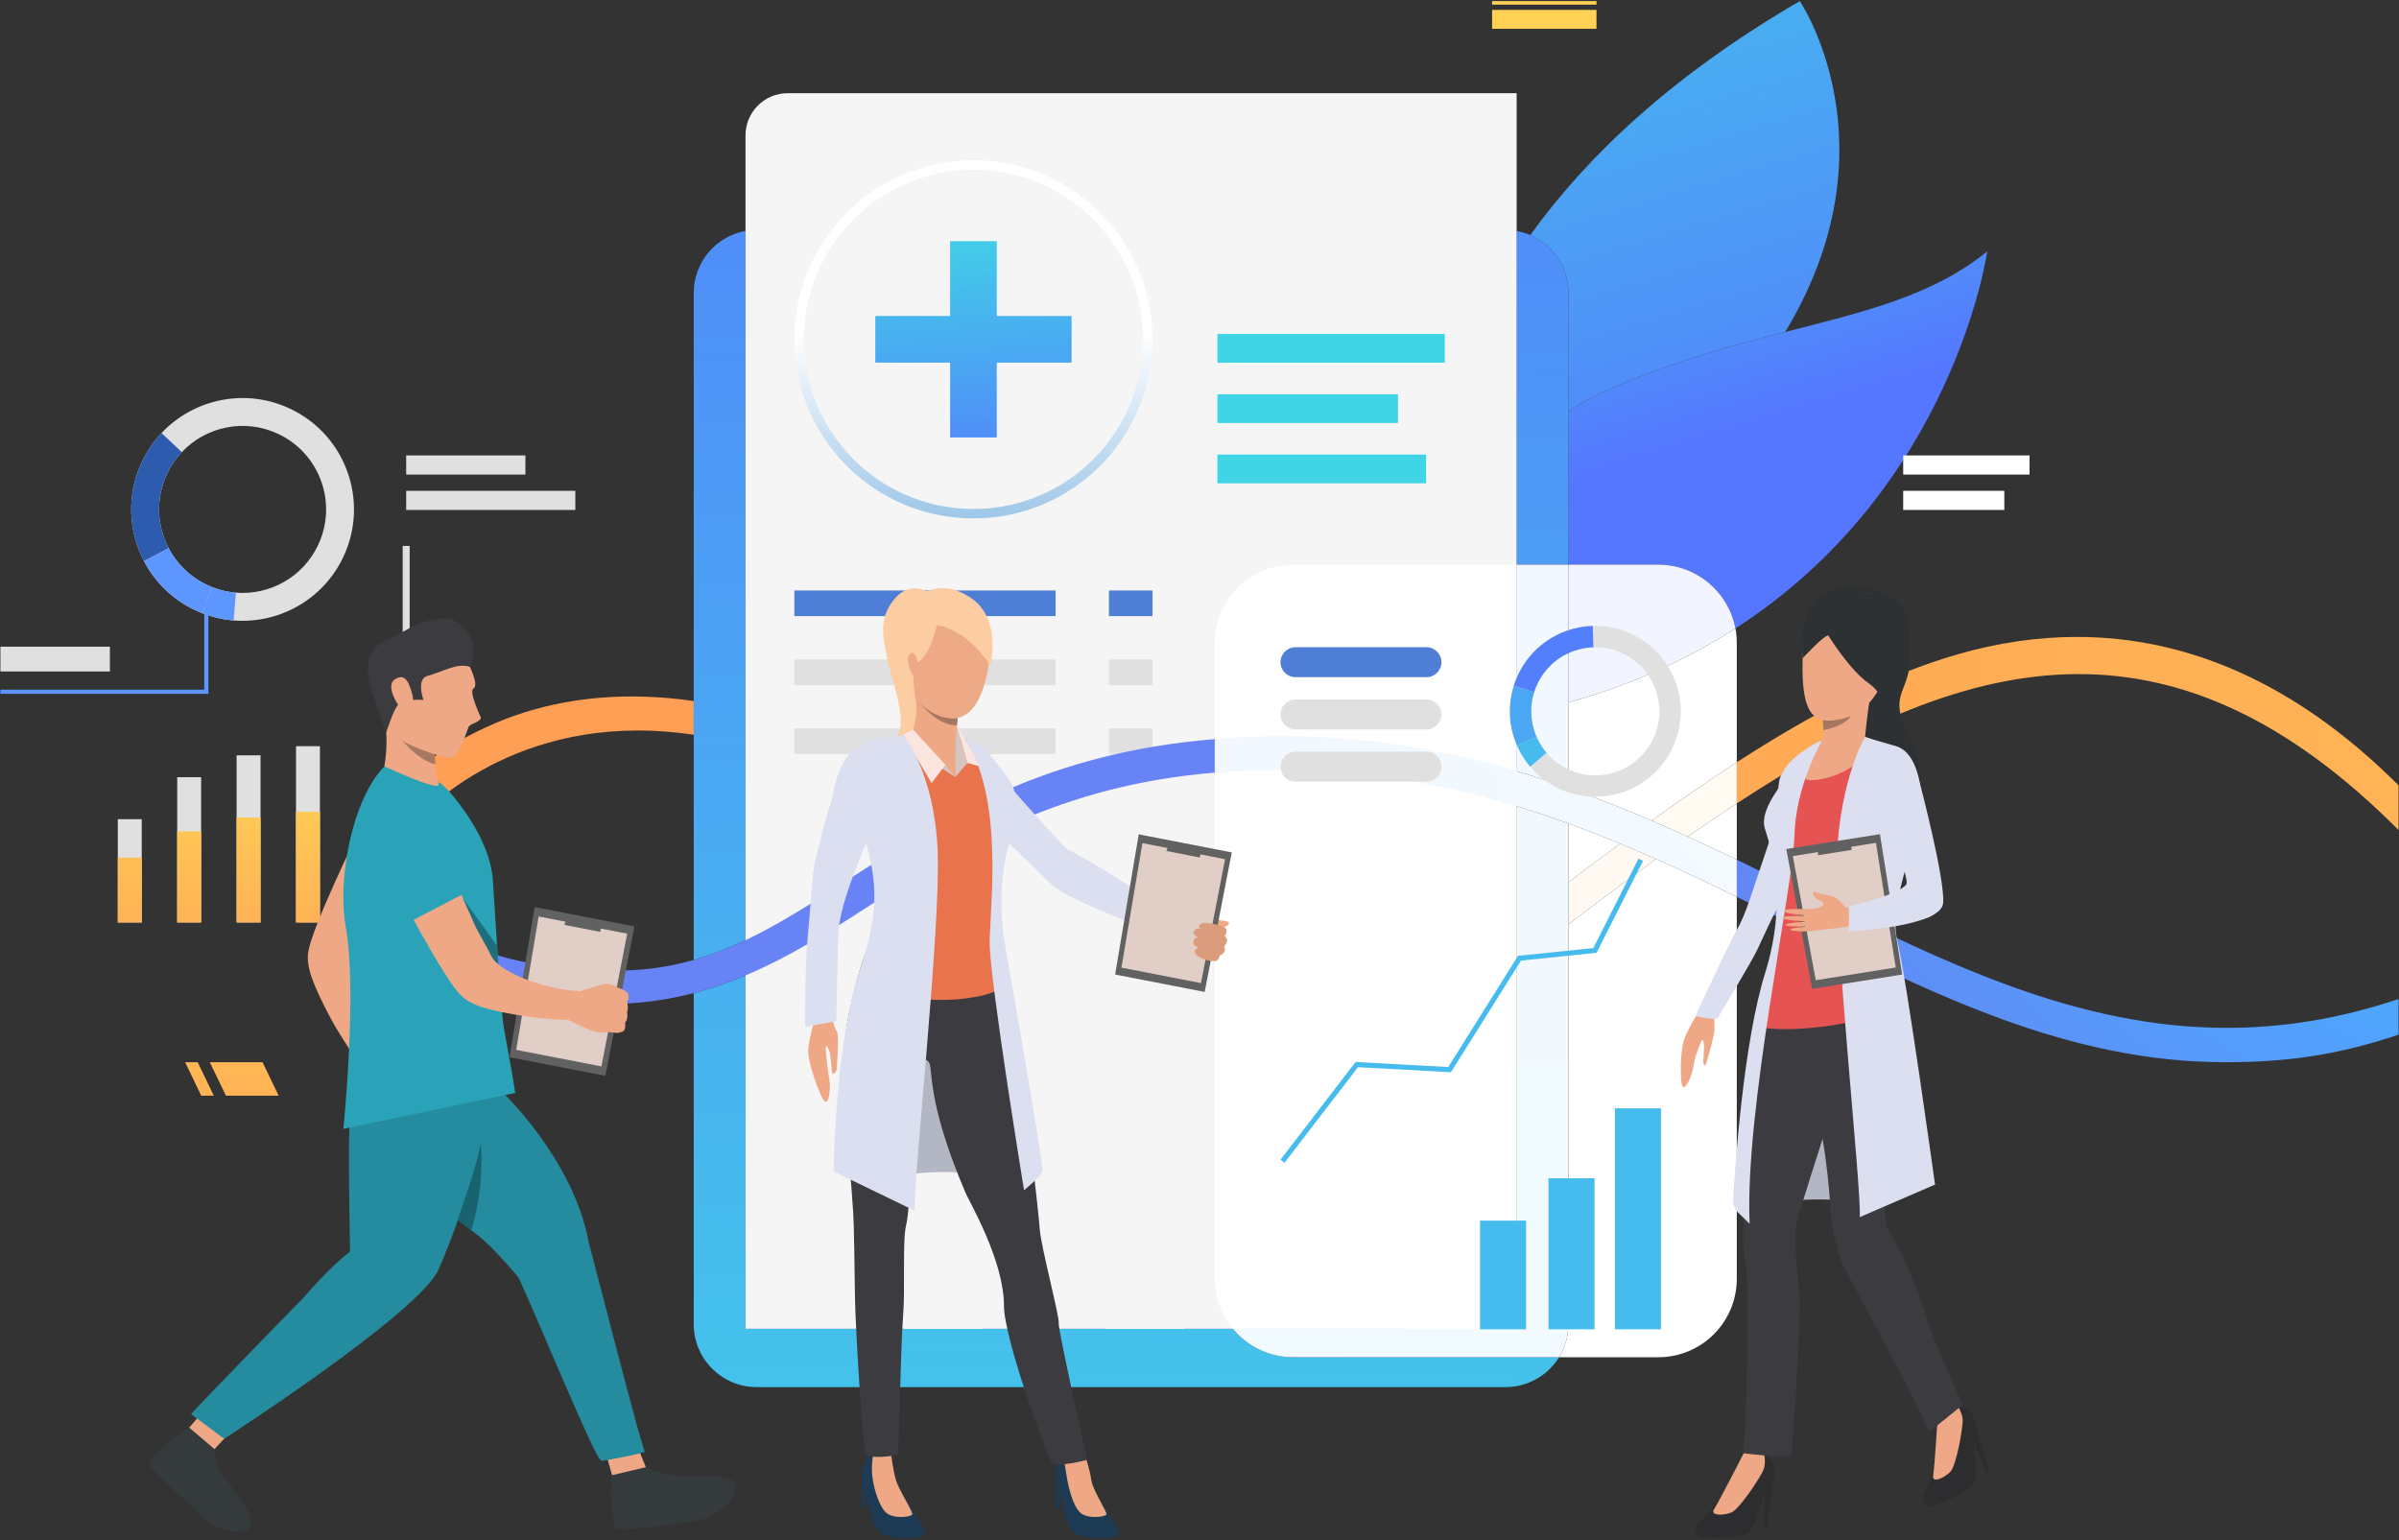 <svg width="1271" height="816" viewBox="0 0 1271 816" fill="none" xmlns="http://www.w3.org/2000/svg">
<rect x="0" y="0" width="1271" height="816" fill="#333333" stroke="none"/>
<path d="M585.642 678.453H581.929V289.265H585.642V678.453Z" fill="#F3F3F3"/>
<path d="M623.774 251.455H583.786V241.311H623.774V251.455Z" fill="white"/>
<path d="M615.781 270.204H583.786V260.06H615.781V270.204Z" fill="white"/>
<path d="M627.604 715.034H585.642V701.51H627.604V715.034Z" fill="white"/>
<path d="M737.229 91.886C737.229 91.886 835.915 208.909 773.312 284.684C710.709 360.456 693.481 286.161 693.481 286.161C693.481 286.161 656.011 293.114 720.914 198.335C751.503 153.666 737.229 91.886 737.229 91.886" fill="url(#paint0_linear)"/>
<path d="M830.944 217.931V155.187C830.944 141.449 822.638 129.653 810.766 124.555C841.466 81.778 887.08 39.274 953.547 0.579C953.547 0.579 1005.5 77.28 945.779 175.919C916.285 183.452 883.977 192.069 849.476 207.658C843.165 210.51 836.967 213.971 830.944 217.931" fill="url(#paint1_linear)"/>
<path d="M919.433 332.977C915.803 313.739 898.903 299.188 878.616 299.188H830.942V217.93C836.968 213.97 843.163 210.509 849.479 207.658C883.98 192.069 916.287 183.454 945.778 175.915C987.805 165.171 1024.1 156.611 1052.85 133.177C1052.85 133.177 1035.38 258.278 919.433 332.977" fill="url(#paint2_linear)"/>
<path d="M217.048 678.453H213.339V289.265H217.048V678.453Z" fill="#E0E0E0"/>
<path d="M480.802 678.453H477.095V289.265H480.802V678.453Z" fill="#F3F3F3"/>
<path d="M744.554 678.454H740.849V289.267H744.554V678.454Z" fill="#F3F3F3"/>
<path d="M278.368 251.455H215.193V241.311H278.368V251.455Z" fill="#E0E0E0"/>
<path d="M304.807 270.204H215.193V260.06H304.807V270.204Z" fill="#E0E0E0"/>
<path d="M550.273 251.455H476.105V241.311H550.273V251.455Z" fill="white"/>
<path d="M523.531 270.204H476.105V260.06H523.531V270.204Z" fill="white"/>
<path d="M790.518 251.456H744.556V241.312H790.518V251.456Z" fill="white"/>
<path d="M798.129 270.207H744.556V260.061H798.129V270.207Z" fill="white"/>
<path d="M1075.26 251.456H1008.32V241.312H1075.26V251.456Z" fill="white"/>
<path d="M1061.89 270.205H1008.32V260.06H1061.89V270.205Z" fill="white"/>
<path d="M520.913 715.034H478.951V701.51H520.913V715.034Z" fill="white"/>
<path d="M786.522 715.035H744.556V701.511H786.522V715.035Z" fill="white"/>
<path d="M215.194 440.295V414.381C215.9 413.493 227.825 398.009 262.323 383.224C279.89 375.698 304.113 369.02 334.768 369.02C344.985 369.02 355.913 369.762 367.547 371.46V389.307C357.164 387.749 347.309 387.05 337.981 387.05C256.978 387.05 215.663 439.707 215.194 440.295V440.295ZM1270.78 439.818C1212.11 380.89 1156.53 357.172 1101.34 357.172C1041.68 357.172 982.445 384.861 920.156 425.704V403.895C959.82 378.226 998.76 357.725 1037.39 346.637C1058.19 340.665 1079.25 337.476 1100.37 337.476C1157.72 337.476 1215.62 360.996 1270.78 416.143V439.818" fill="url(#paint3_linear)"/>
<path d="M75.091 434.049H62.417V488.773H75.091V434.049Z" fill="#E0E0E0"/>
<path d="M106.563 411.814H93.888V488.773H106.563V411.814" fill="#E0E0E0"/>
<path d="M138.034 400.214H125.36V488.773H138.034V400.214Z" fill="#E0E0E0"/>
<path d="M169.505 395.378H156.831V488.773H169.505V395.378Z" fill="#E0E0E0"/>
<path d="M75.091 454.437H62.417V488.773H75.091V454.437Z" fill="url(#paint4_linear)"/>
<path d="M106.563 440.491H93.888V488.773H106.563V440.491Z" fill="url(#paint5_linear)"/>
<path d="M138.034 433.215H125.36V488.773H138.034V433.215Z" fill="url(#paint6_linear)"/>
<path d="M169.505 430.18H156.831V488.773H169.505V430.18Z" fill="url(#paint7_linear)"/>
<path d="M797.627 734.968H400.863C382.464 734.968 367.545 720.054 367.545 701.65V526.188C377.039 523.72 386.133 520.552 394.966 516.839V704.051H653.111C660.734 713.267 672.247 719.137 685.141 719.137H825.99C820.123 728.636 809.616 734.968 797.627 734.968V734.968ZM367.545 508.651V389.308V371.462V155.182C367.545 138.794 379.374 125.169 394.966 122.387V498.167C386.05 502.386 376.984 505.961 367.545 508.651ZM830.945 299.188H803.528V122.387C806.049 122.836 808.47 123.573 810.77 124.552C822.638 129.655 830.945 141.449 830.945 155.182V217.929V299.188" fill="url(#paint8_linear)"/>
<path d="M803.528 49.379H417.343C404.982 49.379 394.967 59.4 394.967 71.755V704.05H803.528V49.379Z" fill="#F5F5F5"/>
<path d="M765.456 192.201H644.992V176.965H765.456V192.201Z" fill="url(#paint9_linear)"/>
<path d="M755.572 256.07H644.987V240.838H755.572V256.07Z" fill="url(#paint10_linear)"/>
<path d="M740.667 224.139H644.989V208.902H740.667V224.139Z" fill="url(#paint11_linear)"/>
<path d="M515.738 89.907C466.178 89.907 425.861 130.228 425.861 179.789C425.861 214.963 446.556 247.097 478.596 261.655C490.28 266.969 502.775 269.665 515.738 269.665C528.701 269.665 541.196 266.969 552.88 261.655C584.92 247.097 605.62 214.963 605.62 179.789C605.62 130.228 565.298 89.907 515.738 89.907V89.907ZM515.738 274.673C502.053 274.673 488.857 271.827 476.522 266.219C442.704 250.849 420.848 216.92 420.848 179.789C420.848 127.466 463.415 84.898 515.738 84.898C568.061 84.898 610.628 127.466 610.628 179.789C610.628 216.92 588.772 250.849 554.954 266.219C542.619 271.827 529.423 274.673 515.738 274.673Z" fill="url(#paint12_linear)"/>
<path d="M559.267 326.457H420.848V312.872H559.267V326.457Z" fill="#4E7ED6"/>
<path d="M559.267 363.01H420.848V349.425H559.267V363.01Z" fill="#E0E0E0"/>
<path d="M559.267 399.558H420.848V385.973H559.267V399.558Z" fill="#E0E0E0"/>
<path d="M610.628 326.457H587.521V312.872H610.628V326.457Z" fill="#4E7ED6"/>
<path d="M610.628 363.01H587.521V349.425H610.628V363.01Z" fill="#E0E0E0"/>
<path d="M610.628 399.558H587.521V385.973H610.628V399.558Z" fill="#E0E0E0"/>
<path d="M1178.82 562.817C1096.55 562.823 1025.04 527.254 950.485 490.177C940.423 485.18 930.324 480.155 920.159 475.198V455.548C933.004 461.74 945.699 468.06 958.356 474.347C1030.65 510.3 1100.53 544.613 1179.76 544.613C1208.66 544.613 1238.8 540.05 1270.77 529.338V548.243C1236.28 559.788 1209.15 562.817 1178.82 562.817ZM318.399 532.078C242.389 532.078 215.661 499.144 215.195 497.048V474.052C215.3 474.447 233.436 514.202 327.088 514.202C327.643 514.202 328.199 514.197 328.761 514.197C342.607 514.124 355.386 512.118 367.548 508.649C376.986 505.958 386.053 502.384 394.969 498.166C413.412 489.427 431.194 477.894 450.205 465.559C496.724 435.376 549.447 401.165 634.665 392.456C637.662 392.149 640.641 391.874 643.604 391.632V409.372C641.235 409.573 638.852 409.801 636.461 410.04C555.49 418.316 504.667 451.296 459.826 480.389C438.365 494.313 417.526 507.348 394.969 516.837C386.136 520.55 377.042 523.718 367.548 526.186C355.408 529.344 342.602 531.351 328.849 531.872C325.27 532.012 321.778 532.073 318.399 532.078" fill="url(#paint13_radial)"/>
<path d="M878.62 719.136H825.996C829.136 714.049 830.949 708.063 830.949 701.648V489.733C846.709 477.787 862.193 466.22 877.459 455.208C891.899 461.612 906.1 468.343 920.155 475.198V677.596C920.155 700.537 901.559 719.136 878.62 719.136V719.136ZM830.949 467.493V436.342C840.203 439.705 849.334 443.28 858.349 447.009C849.269 453.702 840.131 460.551 830.949 467.493V467.493ZM920.155 455.548C911.561 451.401 902.916 447.315 894.176 443.324C902.908 437.227 911.553 431.34 920.155 425.704V455.548ZM875.059 434.836C860.648 428.633 845.984 422.791 830.949 417.499V372.207C865.464 362.563 894.684 348.92 919.437 332.974C919.908 335.484 920.155 338.076 920.155 340.724V403.895C905.236 413.553 890.209 423.941 875.059 434.836" fill="white"/>
<path d="M830.946 372.211V299.189H878.616C898.904 299.189 915.799 313.74 919.43 332.978C894.678 348.924 865.454 362.567 830.946 372.211" fill="url(#paint14_linear)"/>
<path d="M830.949 489.733V467.493C840.131 460.55 849.269 453.702 858.349 447.009C864.768 449.667 871.142 452.407 877.459 455.208C862.193 466.22 846.709 477.787 830.949 489.733V489.733ZM894.176 443.324C887.859 440.439 881.477 437.599 875.059 434.836C890.209 423.941 905.236 413.553 920.155 403.895V425.704C911.553 431.34 902.908 437.227 894.176 443.324" fill="url(#paint15_linear)"/>
<path d="M825.99 719.137H685.141C672.247 719.137 660.734 713.267 653.111 704.051H803.528V427.174C812.801 430.003 821.934 433.077 830.946 436.346V467.495V489.735V701.65C830.946 708.064 829.135 714.051 825.99 719.137V719.137ZM830.946 417.502C821.941 414.328 812.815 411.359 803.528 408.63V299.188H830.946V372.211V417.502" fill="url(#paint16_linear)"/>
<path d="M803.529 704.05H653.113C647.17 696.863 643.601 687.647 643.601 677.597V409.374C655.577 408.351 667.259 407.873 678.692 407.873C723.817 407.873 764.921 415.399 803.529 427.172V704.05ZM803.529 408.628C765.098 397.327 724.111 390.167 679.084 390.167C667.527 390.167 655.708 390.638 643.601 391.632V340.725C643.601 317.783 662.199 299.19 685.144 299.19H803.529V408.628" fill="white"/>
<path d="M920.155 475.198C906.099 468.343 891.899 461.612 877.459 455.208C871.142 452.407 864.768 449.667 858.349 447.009C849.334 443.28 840.203 439.705 830.949 436.342C821.942 433.074 812.811 430 803.528 427.171C764.923 415.398 723.823 407.872 678.698 407.872C667.261 407.872 655.577 408.35 643.603 409.373V391.631C655.707 390.637 667.529 390.166 679.082 390.166C724.106 390.166 765.097 397.326 803.528 408.628C812.818 411.357 821.949 414.325 830.949 417.499C845.984 422.791 860.648 428.633 875.059 434.836C881.477 437.599 887.859 440.439 894.176 443.324C902.916 447.315 911.561 451.401 920.155 455.548V475.198" fill="url(#paint17_radial)"/>
<path d="M856.629 408.852C842.951 413.738 828.221 409.324 819.338 398.887C817.221 396.399 815.437 393.567 814.08 390.436C813.774 389.746 813.497 389.039 813.242 388.32C810.662 381.095 810.669 373.574 812.801 366.777C815.871 356.965 823.346 348.661 833.77 344.934C837.209 343.703 840.72 343.063 844.18 342.957C858.498 342.525 872.077 351.252 877.158 365.462C883.468 383.112 874.273 402.537 856.629 408.852V408.852ZM887.824 361.648C881.045 342.697 862.939 331.057 843.846 331.631C839.227 331.77 834.545 332.624 829.954 334.266C816.048 339.24 806.079 350.314 801.979 363.399C799.151 372.467 799.122 382.499 802.576 392.136C802.917 393.095 803.286 394.038 803.691 394.958C805.503 399.133 807.877 402.908 810.705 406.227C822.55 420.152 842.212 426.039 860.438 419.518C883.987 411.097 896.244 385.189 887.824 361.648Z" fill="#E0E0E0"/>
<path d="M812.802 366.776L801.985 363.399C806.077 350.315 816.053 339.24 829.952 334.266C834.546 332.624 839.222 331.769 843.843 331.631L844.183 342.957C840.722 343.063 837.213 343.702 833.772 344.934C823.342 348.661 815.87 356.965 812.802 366.776" fill="#537FFD"/>
<path d="M814.075 390.438L803.684 394.96C803.288 394.039 802.911 393.096 802.575 392.138C799.122 382.501 799.142 372.468 801.981 363.401L812.794 366.778C810.668 373.575 810.655 381.097 813.236 388.322C813.494 389.04 813.778 389.748 814.075 390.438" fill="#4BA6F3"/>
<path d="M810.708 406.225C807.882 402.907 805.501 399.131 803.689 394.957L814.078 390.435C815.438 393.566 817.223 396.397 819.339 398.885L810.708 406.225Z" fill="#46BBED"/>
<path d="M844.799 624.329H820.395V704.339H844.799V624.329Z" fill="#46BBED"/>
<path d="M808.521 646.771H784.116V704.341H808.521V646.771Z" fill="#46BBED"/>
<path d="M879.99 587.248H855.588V704.339H879.99V587.248Z" fill="#46BBED"/>
<path d="M680.548 616.086L678.428 614.458L718.19 562.718L767.27 565.381L804.28 506.449L844.147 502.336L868.102 454.949L870.485 456.155L845.87 504.843L805.843 508.972L768.694 568.138L719.455 565.464L680.548 616.086" fill="#46BBED"/>
<path d="M755.746 358.809H686.358C681.979 358.809 678.423 355.257 678.423 350.876C678.423 346.495 681.979 342.944 686.358 342.944H755.746C760.132 342.944 763.681 346.495 763.681 350.876C763.681 355.257 760.132 358.809 755.746 358.809Z" fill="#4E7ED6"/>
<path d="M755.746 386.485H686.358C681.979 386.485 678.423 382.933 678.423 378.552C678.423 374.171 681.979 370.62 686.358 370.62H755.746C760.132 370.62 763.681 374.171 763.681 378.552C763.681 382.933 760.132 386.485 755.746 386.485Z" fill="#E0E0E0"/>
<path d="M755.746 414.161H686.358C681.979 414.161 678.423 410.61 678.423 406.229C678.423 401.848 681.979 398.296 686.358 398.296H755.746C760.132 398.296 763.681 401.848 763.681 406.229C763.681 410.61 760.132 414.161 755.746 414.161Z" fill="#E0E0E0"/>
<path d="M530.374 624.457C530.374 624.457 502.886 616.686 469.313 624.457L485.421 541.94C485.421 541.94 525.638 584.58 530.374 624.457Z" fill="#B3B7C4"/>
<path d="M617.482 482.195C617.482 482.195 623.652 486.613 625.473 486.058C627.299 485.502 630.359 486.397 632.096 486.213C633.827 486.036 638.36 483.868 640.182 484.329C640.927 484.518 645.051 487.458 646.603 487.681C648.155 487.903 651.349 487.976 651.136 489.299C650.923 490.616 648.054 491.328 648.054 491.328C648.054 491.328 649.455 491.617 649.629 492.839C649.971 495.218 648.721 496.052 648.721 496.052C648.721 496.052 649.971 497.269 649.864 498.293C649.618 500.543 648.385 501.316 648.385 501.316C648.385 501.316 648.923 502.5 648.424 503.956C647.774 505.818 645.818 506.096 645.818 506.096C645.818 506.096 645.55 508.62 644.16 508.959C642.77 509.299 641.566 508.809 640.417 508.776C639.268 508.748 629.395 505.335 623.511 500.199C617.634 495.068 610.837 492.061 610.837 492.061L617.482 482.195" fill="#EEA987"/>
<path d="M490.93 313.361C490.93 313.361 481.714 307.452 473.409 317.958C465.099 328.469 468.09 338.569 469.824 348.002C471.547 357.357 479.924 378.763 476.361 388.196C472.804 397.623 477.35 402.537 477.35 402.537C477.35 402.537 505.921 409.852 502.592 366.879C499.262 323.906 490.93 313.361 490.93 313.361" fill="#FCCCA2"/>
<path d="M503.17 394.511C503.17 394.511 514.048 393.021 521.352 398.496C528.656 403.966 533.648 414.221 535.877 417.434C538.111 420.653 564.181 449.429 565.476 449.952C566.777 450.474 583.008 459.429 593.936 466.661C604.864 473.898 622.09 482.608 622.09 482.608L612.746 494.065C612.746 494.065 566.727 477.589 557.149 468.679C546.927 459.168 499.64 411.953 499.64 411.953C499.64 411.953 487.756 402.348 503.17 394.511" fill="#DBDFF0"/>
<path d="M582.318 794.766C582.318 794.766 594.086 810.608 592.474 813.121C590.862 815.628 578.483 815.989 570.951 813.121C563.419 810.247 563.241 791.681 559.834 783.705C558.405 780.364 561.457 770.509 565.754 769.792C570.045 769.08 574.714 771.181 574.714 771.181C574.714 771.181 570.262 782.415 582.318 794.766" fill="#1D3B54"/>
<path d="M574.792 771.048C574.792 771.048 577.266 777.796 578.172 784.238C578.922 789.58 586.554 800.925 586.198 802.359C585.837 803.793 576.154 805.094 572.207 801.392C568.261 797.696 565.726 786.94 564.853 780.503C564.047 774.511 563.025 771.548 563.025 771.548C563.025 771.548 571.023 767.107 574.792 771.048Z" fill="#EEA886"/>
<path d="M559.517 782.309V798.896H561.668V786.078L559.517 782.309Z" fill="#1D3B54"/>
<path d="M479.896 795.027C479.896 795.027 491.241 810.608 489.624 813.121C488.012 815.628 475.633 815.989 468.101 813.121C460.569 810.247 460.391 791.681 456.984 783.705C455.555 780.364 458.607 770.509 462.904 769.792C467.195 769.08 472.225 771.331 472.225 771.331C472.225 771.331 467.834 782.676 479.896 795.027Z" fill="#1D3B54"/>
<path d="M472.225 771.331C472.225 771.331 473.126 778.685 474.56 783.883C475.994 789.085 483.704 800.925 483.348 802.359C482.987 803.793 473.304 805.094 469.357 801.392C465.411 797.696 462.365 786.984 462.003 780.503C461.648 774.022 462.904 769.792 462.904 769.792C462.904 769.792 468.462 767.385 472.225 771.331" fill="#EEA886"/>
<path d="M456.667 782.309V798.896H458.818V786.078L456.667 782.309Z" fill="#1D3B54"/>
<path d="M528.912 513.425C528.912 513.425 539.012 560.395 541.33 572.223C543.647 584.052 550.14 641.333 550.835 651.072C551.529 660.816 561.374 697.514 560.907 700.993C560.445 704.473 576.054 773.499 576.054 773.499C576.054 773.499 559.99 777.868 557.283 774.922C554.987 772.421 531.908 709.303 531.908 691.911C531.908 667.87 513.776 637.259 511.48 631.878C490.168 581.912 494.721 565.859 491.936 562.613C489.157 559.367 488.912 564.619 487.289 571.807C485.666 578.999 482.192 641.15 480.102 649.032C478.017 656.919 479.641 683.589 478.479 697.036C477.317 710.487 475.983 770.753 475.983 770.753C475.983 770.753 464.349 773.427 458.818 770.853C457.228 770.108 453.204 703.717 452.971 687.714C452.737 671.711 452.493 649.643 452.042 642.723C447.745 576.415 441.409 567.004 453.821 520.017C477.623 429.885 528.912 513.425 528.912 513.425" fill="#3B3B40"/>
<path d="M502.775 388.263C502.775 388.263 513.314 393.238 516.972 393.971C520.635 394.705 534.832 413.148 537.322 419.88C539.807 426.617 537.322 436.717 532.197 448.573C527.072 460.43 531.902 464.382 529.562 476.238C527.222 488.095 529.44 515.887 529.879 522.474C530.318 529.061 476.016 537.432 455.144 516.399C455.144 516.399 466.472 495.126 468.229 492.197C469.985 489.267 468.518 473.314 466.911 469.212C465.299 465.115 454.583 430.258 454.583 430.258C454.583 430.258 445.817 403.488 453.732 397.34C460.614 391.998 479.368 390.091 482.731 388.919C486.1 387.746 495.894 387.24 502.775 388.263" fill="#E8734D"/>
<path d="M506.138 411.759L512.542 404.26L506.983 384.516C506.983 384.516 505.116 395.511 506.138 411.759Z" fill="#D6C5BE"/>
<path d="M507.806 376.101C507.806 376.101 505.699 395.433 506.138 401.731C506.138 401.731 495.188 412.704 482.731 388.919C482.731 388.919 487.973 379.113 484.026 365.756C480.085 352.399 507.806 376.101 507.806 376.101" fill="#EEA886"/>
<path d="M506.138 401.731V411.759L493.537 402.337L506.138 401.731Z" fill="#EEA886"/>
<path d="M506.138 411.759L500.908 405.277L483.281 387.712L477.578 393.204L506.138 411.759" fill="#D6C5BE"/>
<path d="M512.542 404.26L520.613 406.489L506.983 384.516L512.542 404.26Z" fill="#FAE6DE"/>
<path d="M500.908 405.277L493.537 414.944L478.479 389.23L483.721 386.545L500.908 405.277Z" fill="#FAE6DE"/>
<path d="M507.372 380.353L507.011 384.227C507.011 384.227 498.306 385.861 486.911 371.971C486.911 371.971 494.988 381.82 507.372 380.353Z" fill="#A77860"/>
<path d="M505.16 380.636C508.59 380.514 518.161 379.391 522.886 357.34C528.656 330.398 515.905 316.424 504.988 313.839C494.076 311.249 484.01 315.04 478.418 329.125C478.418 329.125 474.332 340.103 480.963 359.658C487.595 379.219 501.491 380.77 505.16 380.636" fill="#EEA987"/>
<path d="M496.405 331.31C496.405 331.31 511.063 332.221 524.687 352.693C524.687 352.693 531.068 328.063 514.398 316.818C497.723 305.579 486.05 315.245 481.981 320.148C481.981 320.148 476.15 321.488 475.966 332.555C475.783 343.622 468.34 360.325 484.671 368.246C484.671 368.246 483.115 355.612 484.554 352.721C485.988 349.831 490.98 351.782 496.405 331.31" fill="#FCCCA2"/>
<path d="M485.355 347.813C484.615 345.901 482.603 345.128 481.492 347.179C480.385 349.236 481.703 357.202 484.66 358.074C487.623 358.947 486.85 351.699 485.355 347.813Z" fill="#EEA987"/>
<path d="M478.479 389.23C478.479 389.23 495.038 409.035 496.772 450.674C498.506 492.314 483.732 625.297 484.649 641.522L441.714 620.739C441.714 620.739 441.959 553.641 456.339 511.429C473.204 461.897 454.021 446.789 452.27 416.317C452.27 416.317 453.065 394.01 465.5 391.987C477.173 390.08 478.479 389.23 478.479 389.23" fill="#DBDFF0"/>
<path d="M511.752 392.204C511.752 392.204 518.489 392.982 520.613 395.5C522.742 398.018 536.049 413.36 537.022 417.873C537.989 422.392 541.091 425.761 534.709 446.794C528.995 465.632 530.429 486.733 531.613 495.187C532.797 503.636 553.353 617.809 552.23 620.739C551.102 623.668 542.541 630.655 542.541 630.655C542.541 630.655 524.126 518 524.32 499.184C524.515 480.368 531.886 424.349 511.752 392.204" fill="#DBDFF0"/>
<path d="M652.599 451.653L638.241 525.577L590.794 516.361L603.295 442.076L652.599 451.653Z" fill="#616161"/>
<path d="M649.039 455.249L636.29 520.901L594.147 512.718L605.253 446.744L649.039 455.249Z" fill="#E0CEC7"/>
<path d="M635.681 454.349L636.576 449.74L619.538 446.433L617.977 450.913L635.681 454.349Z" fill="#616161"/>
<path d="M647.261 490.729C647.261 490.729 638.765 487.956 636.247 489.551C633.73 491.147 636.741 492.313 636.741 492.313C636.741 492.313 633.78 491.113 632.614 493.325C631.436 495.543 635.036 496.722 635.036 496.722C635.036 496.722 632.558 496.405 632.244 499.006C631.935 501.608 635.132 501.919 635.132 501.919C635.132 501.919 631.425 503.381 633.763 505.755C637.711 509.751 644.278 509.162 644.278 509.162C644.278 509.162 645.898 508.767 646.022 506.244C646.022 506.244 649.936 505.571 648.68 501.363C648.68 501.363 651.848 497.9 648.713 496.055C648.713 496.055 652.056 492.103 647.261 490.729" fill="#DB9C7C"/>
<path d="M441.581 533.169C441.581 533.169 439.869 541.162 443.365 546.571C444.705 548.638 443.415 564.275 443.299 566.226C443.199 567.86 441.726 569.255 441.114 568.922C440.508 568.583 440.375 559.928 439.458 557.138C438.679 554.797 437.996 553.914 437.573 554.664C437.151 555.409 438.585 567.971 439.408 572.129C440.23 576.287 439.202 585.053 437.04 583.641C434.877 582.223 427.668 562.763 428.202 556.265C428.735 549.767 431.192 541.651 431.192 541.651L441.581 533.169" fill="#EEA886"/>
<path d="M475.944 390.408C475.944 390.408 458.796 389.352 450.197 399.358C441.598 409.363 442.065 421.247 439.875 426.411C437.69 431.57 432.682 453.77 431.592 457.367C430.497 460.963 429.43 481.18 427.863 497.439C426.301 513.703 426.617 544.069 426.617 544.069L443.021 541.096C443.021 541.096 443.682 512.146 444.099 495.365C444.516 478.578 458.173 448.923 463.332 435.944C468.49 422.97 489.035 398.552 475.944 390.408" fill="#DBDFF0"/>
<path d="M119.696 580.55H147.632L139.081 562.818H111.144L119.696 580.55Z" fill="url(#paint18_linear)"/>
<path d="M106.624 580.55H113.28L104.729 562.818H98.073L106.624 580.55Z" fill="url(#paint19_linear)"/>
<path d="M790.522 15.267H845.832V5.248H790.522V15.267Z" fill="url(#paint20_linear)"/>
<path d="M790.522 2.455H845.832V0.572H790.522V2.455Z" fill="url(#paint21_linear)"/>
<path d="M993.68 638.976C993.68 638.976 966.194 631.205 932.622 638.976L948.73 556.454C948.73 556.454 988.95 599.094 993.68 638.976Z" fill="#B3B7C4"/>
<path d="M919.589 780.292C919.589 780.292 907.07 801.515 901.775 804.983C894.603 809.691 899.099 814.45 902.508 814.455C905.916 814.461 923.323 815.706 927.161 811.354C930.991 807 932.899 793.955 936.463 790.542C940.034 787.129 943.295 774.539 934.733 770.27C925.327 765.589 919.589 780.292 919.589 780.292" fill="#2D2D30"/>
<path d="M924.286 769.164C924.286 769.164 910.671 795.811 908.195 799.486C905.726 803.16 912.853 803.154 917.269 801.409C921.685 799.664 933.147 781.982 934.389 778.585C935.63 775.189 934.727 770.27 934.727 770.27L924.286 769.164Z" fill="#EEA886"/>
<path d="M939.544 784.327L936.234 809.813L934.48 809.891L935.025 791.559L939.544 784.327Z" fill="#2D2D30"/>
<path d="M1026.96 759.597C1026.96 759.597 1023.96 784.055 1020.5 789.347C1015.8 796.529 1021.82 799.096 1024.95 797.74C1028.08 796.378 1044.53 790.569 1046.31 785.044C1048.08 779.524 1044.62 766.801 1046.53 762.254C1048.43 757.702 1046.4 744.856 1036.83 744.361C1026.35 743.827 1026.96 759.597 1026.96 759.597" fill="#2D2D30"/>
<path d="M1026.82 747.518C1026.82 747.518 1024.98 777.39 1024.19 781.743C1023.38 786.095 1029.92 783.243 1033.27 779.881C1036.62 776.518 1040.06 755.734 1039.85 752.12C1039.63 748.507 1036.83 744.361 1036.83 744.361L1026.82 747.518" fill="#EEA886"/>
<path d="M1046.86 755.328L1054 780.014L1052.43 780.787L1045.61 763.761L1046.86 755.328" fill="#2D2D30"/>
<path d="M908.466 535.692C908.466 535.692 908.078 540.322 908.379 545.258C908.53 547.665 904.545 561.923 903.891 563.724C903.345 565.236 902.613 564.013 902.405 562.84C902.29 562.168 902.886 556.998 902.785 554.119C902.706 551.701 902.304 550.683 901.701 551.272C901.091 551.856 897.572 560.722 897.198 564.858C896.825 568.999 893.177 577.67 891.54 575.741C889.895 573.813 890.146 556.158 892.437 550.194C894.735 544.23 899.288 537.276 899.288 537.276L908.466 535.692" fill="#EEA886"/>
<path d="M910.354 539.13C911.025 537.228 927.409 510.947 931.331 502.582C935.254 494.211 938.693 486.523 940.534 483.255C940.662 483.038 940.858 482.66 941.122 482.154C942.405 479.713 945.196 474.261 948.009 469.192C948.205 468.836 948.401 468.486 948.597 468.136L949.088 466.118C951.064 462.61 949.925 460.27 950.302 457.313C950.423 456.423 950.672 455.478 951.192 454.434L951.245 454.317C953.644 449.575 955.53 445.407 956.125 443C958.094 435.001 967.523 399.506 967.523 399.506C967.523 399.506 952.301 404.874 949.925 410.326C946.327 418.603 942.095 431.065 940.941 434.917C939.787 438.775 929.038 470.703 926.821 477.19C924.603 483.677 922.332 489.119 919.866 493.271C917.399 497.423 899.567 535.016 898.323 538.429C898.323 538.429 909.683 541.03 910.354 539.13" fill="#DBDFF0"/>
<path d="M974.689 573.863C974.063 576.876 970.075 589.483 965.607 603.496C961.528 616.264 957.051 630.2 954.378 639.093C953.377 642.412 952.621 645.024 952.231 646.614C949.657 657.142 952.552 673.656 953.484 687.458C954.424 701.26 949.153 771.221 949.153 771.221C945.639 772.854 923.128 769.947 923.128 769.947C925.694 765.033 926.496 677.025 925.099 671.649C923.693 666.269 922.761 651.295 924.167 645.446C924.449 644.246 924.594 642.662 924.617 640.755C924.74 633.373 923.219 621.167 922.288 607.782C921.119 590.94 927.673 549.067 928.605 545.326C928.689 544.981 928.826 544.497 929.002 543.903C930.721 538.027 936.274 521.357 936.274 521.357C947.526 518.011 955.997 517.405 962.322 518.694C970.694 520.396 975.3 525.42 977.607 531.802C983.107 547.026 975.499 569.955 974.689 573.863" fill="#3B3B40"/>
<path d="M1039.85 744.35L1021.82 758.964C1019.88 749.609 978.434 675.624 975.606 668.371C972.787 661.122 969.776 647.087 969.776 641.939C969.776 641.017 969.712 639.471 969.584 637.459C969.081 629.656 967.651 614.948 965.599 603.496C965.223 601.357 964.816 599.334 964.393 597.493C962.125 587.616 961.741 553.876 961.709 534.037C961.701 525.205 961.757 519.129 961.757 519.129C961.757 519.129 961.957 518.973 962.324 518.695C966.589 515.465 993.952 495.783 1003.49 514.182C1006.01 519.046 1007.65 524.26 1008.66 529.701C1011.71 546.371 1008.71 565.154 1006.24 582.258C1004.13 596.898 1000.08 617.582 998.92 632.935C998.273 641.378 998.505 648.21 1000.42 651.528C1005.8 660.889 1011.06 668.809 1021.94 701.822C1025.48 712.561 1039.85 744.35 1039.85 744.35Z" fill="#3B3B40"/>
<path d="M955.039 348.807C955.039 348.807 949.086 310.312 980.97 311.023C1012.85 311.732 1012.43 330.767 1011.86 349.66C1011.29 368.552 999.074 367.131 1012.85 393.412C1026.63 419.69 1000.92 419.69 1000.92 419.69L980.97 392.275L955.039 348.807" fill="#2D3133"/>
<path d="M977.485 314.715C977.485 314.715 955.888 318.125 955.039 348.808C954.191 379.49 960.861 386.025 979.757 379.632C998.646 373.24 1004.62 341.137 1005.04 336.165C1005.46 331.194 1006.6 311.022 977.485 314.715Z" fill="#EEA886"/>
<path d="M1015.39 421.436C1015.48 432.003 1003.33 457.256 1001.46 465.055C999.594 472.853 996.631 475.349 999.124 485.332C1001.62 495.31 1009.35 529.079 1009.05 532.041C1008.73 535.004 961.81 549.901 929.003 543.903C929.003 543.903 941.77 496.238 942.711 490.78C943.643 485.321 941.574 464.86 941.104 459.09C940.634 453.315 934.795 440.897 934.991 435.116C935.195 429.219 938.087 424.132 942.139 417.841C943.393 415.889 944.709 413.905 946.026 411.971C950.313 405.675 954.6 399.961 956.7 397.993C958.268 396.529 959.733 395.408 961.003 394.562L961.011 394.554C963.66 392.791 965.439 392.222 965.439 392.222L983.998 389.259C983.998 389.259 995.565 393.443 1002.22 395C1002.22 395 1015.21 396.894 1015.39 421.436" fill="#E55353"/>
<path d="M961.009 394.556L950.249 411.511L940.323 427.152C940.345 427.069 941.005 424.701 942.131 417.842C942.348 416.541 942.573 415.073 942.821 413.434C942.896 412.95 943.001 412.467 943.129 411.989C947.375 402.194 960.521 394.807 961.001 394.563L961.009 394.556" fill="#E55353"/>
<path d="M991.907 365.812C990.027 369.346 988.055 391.284 988.055 391.284C988.055 391.284 961.645 401.266 964.349 395.62C965.574 393.059 965.936 389.733 965.959 386.866C965.982 384.607 965.798 382.632 965.667 381.537C965.597 380.96 965.543 380.628 965.543 380.628C965.543 380.628 993.771 362.276 991.907 365.812" fill="#EEA886"/>
<path d="M968.666 336.736C968.666 336.736 979.75 354.776 989.834 361.878C999.918 368.981 994.809 374.662 994.809 374.662C994.809 374.662 1021.12 319.264 996.108 315.429C971.083 311.593 955.748 311.31 955.032 348.81C955.032 348.81 966.399 336.452 968.666 336.736" fill="#2D3133"/>
<path d="M980.724 379.278C976.676 385.258 965.964 386.867 965.964 386.867C965.979 384.608 965.796 382.632 965.667 381.537C972.551 382.863 980.724 379.278 980.724 379.278Z" fill="#A77860"/>
<path d="M943.18 411.871C943.18 411.871 942.609 413.06 942.137 417.841L946.023 411.971C946.023 411.971 952.971 402.009 955.35 399.42C957.728 396.83 960.999 394.562 960.999 394.562C960.999 394.562 947.329 401.129 943.18 411.871" fill="#DBDFF0"/>
<path d="M1001.72 475.472C1001.72 475.472 993.918 478.218 986.662 479.752C979.414 481.286 986.911 489.974 986.911 489.974C986.911 489.974 999.468 488.812 1005.51 488.223C1008.43 487.939 1001.72 475.472 1001.72 475.472" fill="#EEA886"/>
<path d="M995.733 426.728C995.733 426.728 1012.68 420.08 1017.7 419.69C1017.7 419.69 1014.28 392.472 997.641 395.357C980.989 398.241 995.733 426.728 995.733 426.728Z" fill="#E55353"/>
<path d="M965.438 392.221C965.438 392.221 952.995 411.352 957.209 413.025C961.424 414.698 984.223 410.796 993.916 392.621C993.916 392.621 979.423 385.189 965.438 392.221Z" fill="#EEA886"/>
<path d="M988.117 390.514C988.117 390.514 974.929 412.411 973.184 454.05C971.454 495.684 986.229 628.672 985.313 644.891L1025.19 627.66C1025.19 627.66 1010.16 518.912 1005.17 498.174C1000.18 477.435 1015.94 450.159 1017.69 419.693C1017.69 419.693 1016.58 398.791 1004.46 395.359C992.342 391.927 988.117 390.514 988.117 390.514Z" fill="#DBDFF0"/>
<path d="M1014.77 412.52C1014.77 412.52 1011.79 392.411 997.059 395.726C982.895 398.91 996.163 425.277 997.202 428.395C998.241 431.519 1008.73 457.016 1009.64 460.357C1012.52 470.924 1009.82 471.168 1005.49 473.664C992.721 481.018 966.463 480.535 963.433 482.558C960.404 484.576 960.594 490.868 965.678 491.09C972.3 491.374 1010.12 487.81 1015.4 487.294C1020.51 486.793 1030.7 486.365 1028.03 468.178C1026.23 455.932 1014.77 412.52 1014.77 412.52" fill="#EEA886"/>
<path d="M965.439 392.221C965.439 392.221 951.41 415.504 950.672 443.092C949.942 470.673 924.256 588.209 926.959 648.408L920.98 642.622C919.045 640.749 918.021 638.131 918.186 635.446C919.218 618.148 923.781 552.112 935.069 515.932C948.142 474.052 937.155 446.294 934.964 438.817C932.757 431.346 939.783 421.396 942.14 417.839C944.497 414.281 950.122 397.923 965.439 392.221" fill="#DBDFF0"/>
<path d="M995.998 441.991L1007.82 516.359L960.085 523.946L946.405 449.872L995.998 441.991Z" fill="#616161"/>
<path d="M993.885 446.594L1004.38 512.641L961.992 519.378L949.841 453.593L993.885 446.594Z" fill="#E0CEC7"/>
<path d="M981.032 450.317L980.292 445.682L963.157 448.405L963.225 453.147L981.032 450.317" fill="#616161"/>
<path d="M986.667 479.75C986.667 479.75 978.783 481.068 978.047 480.951C977.312 480.829 974.201 475.726 970.584 474.809C966.976 473.891 962.463 473.186 961.352 472.496C960.233 471.801 959.934 475.343 963.397 476.788C966.868 478.233 967.734 480.173 961.237 481.473C957.643 482.196 944.219 480.695 945.33 482.963C945.981 484.297 958.93 485.248 958.93 485.248C958.93 485.248 944.962 485.187 944.487 486.031C943.553 487.694 957.559 488.282 958.149 488.227C958.149 488.227 946.142 488.917 946.043 489.995C945.905 491.329 958.065 490.762 957.95 490.979C957.95 490.979 948.41 491.64 948.51 492.451C948.633 493.519 957.03 493.646 958.655 493.458C960.279 493.269 976.737 491.395 979.488 490.845C982.269 490.289 986.912 489.973 986.912 489.973L986.667 479.75" fill="#EEA886"/>
<path d="M1017.07 414.698C1017.07 414.698 1030.6 465.943 1029.48 478.561C1028.35 491.179 979.588 493.531 979.588 493.531V480.256C979.588 480.256 1005.11 474.586 1009.9 468.728C1012.39 465.682 995.733 426.728 995.733 426.728C995.733 426.728 980.825 402.354 994.956 396.148C1009.09 389.942 1015.16 407.293 1017.07 414.698" fill="#DBDFF0"/>
<path d="M202.393 553.569C202.393 553.569 194.363 557.554 186.757 558.305C186.757 558.305 179.569 547.766 175.364 539.878C165.331 521.062 162.369 512.252 163.225 505.026C164.763 492.036 190.307 440.074 190.307 440.074L218.66 451.019L196.954 489.595C194.928 493.548 192.313 499.973 189.612 505.198C186.073 512.052 190.334 527.727 192.856 534.27C192.856 534.27 197.483 546.949 202.393 553.569" fill="#EEA886"/>
<path d="M113.785 767.607C113.785 767.607 112.949 772.31 116.203 778.591C119.457 784.866 134.034 800.87 133.031 807.44C132.027 814.016 115.18 813.237 104.602 801.67C94.023 790.097 78.311 778.085 78.891 775.306C79.47 772.526 95.335 758.091 100.851 756.173C106.366 754.255 113.785 767.607 113.785 767.607" fill="#353A3D"/>
<path d="M119.601 761.42L113.643 767.84L100.246 756.418L106.405 749.275L119.601 761.42Z" fill="#EEA886"/>
<path d="M101.204 749.275C107.74 741.865 160.487 687.892 160.487 687.892C187.388 656.88 197.915 656.063 197.915 656.063C197.915 656.063 204.713 656.208 213.941 657.464C215.267 657.653 219.586 657.603 220.971 657.831C238.1 660.605 238.577 658.654 232.318 672.683C222.019 695.757 118.751 762.338 118.751 762.338L101.204 749.275Z" fill="#248C9E"/>
<path d="M342.172 777.401C342.172 777.401 350.632 781.092 358.086 782.109C365.54 783.121 383.494 780.164 388.597 785.061C393.694 789.958 382.705 804.132 366.162 806.245C349.626 808.357 328.442 811.859 326.38 809.652C324.318 807.451 322.6 787.618 324.306 781.648C326.018 775.673 342.172 777.401 342.172 777.401" fill="#353A3D"/>
<path d="M338.62 768.635L342.172 777.401L324.306 781.648L321.61 772.26L338.62 768.635Z" fill="#EEA886"/>
<path d="M311.805 657.814C311.805 657.814 304.54 630.088 321.611 695.407C321.611 695.407 339.604 765.106 341.588 769.069C342.055 770.008 319.026 774.222 318.603 774.055C314.596 772.454 278.744 683.156 269.834 666.664C261.988 652.145 311.805 657.814 311.805 657.814" fill="#248C9E"/>
<path d="M311.816 657.814L275.976 678.431C275.976 678.431 261.875 661.11 252.534 654.04C251.574 653.323 250.614 652.595 249.641 651.839C248.262 650.799 246.883 649.727 245.504 648.648C244.503 647.864 243.489 647.064 242.503 646.269C235.676 640.822 229.295 635.319 225.78 631.25C215.627 619.527 237.852 545.42 265.918 578.471C265.918 578.471 303.54 613.796 311.816 657.814" fill="#248C9E"/>
<path d="M263.678 569.683C263.678 569.683 246.017 650.833 228.61 678.437C228.61 678.437 199.047 668.47 185.469 663.145C185.469 663.145 184.151 604.502 185.462 589.177C186.684 574.881 263.678 569.683 263.678 569.683" fill="#248C9E"/>
<path d="M181.913 598.143C181.913 598.143 189.359 525.226 183.192 491.296C179.09 468.74 185.024 432.136 198.547 412.387C200.186 409.991 201.887 407.857 203.643 406.045C203.643 406.045 230.942 413.271 233.674 415.177C234.064 415.45 237.015 418.062 240.753 422.637H240.758C248.525 432.164 259.997 449.413 261.112 466.155C261.921 478.334 262.591 489.518 263.352 501.057C263.58 504.57 263.822 508.111 264.074 511.73C264.685 520.412 265.383 529.506 266.256 539.528C266.741 545.103 270.499 562.791 272.971 579.105L181.913 598.143Z" fill="#2AA3B8"/>
<path d="M249.641 651.839C248.262 650.799 246.883 649.727 245.504 648.648C244.503 647.864 243.489 647.064 242.503 646.269C243.936 641.7 251.724 620.855 254.779 605.97C254.779 605.97 257.036 629.154 249.641 651.839Z" fill="#196370"/>
<path d="M264.074 511.73C264.074 511.73 248.186 535.876 245.369 476.244L263.352 501.057C263.58 504.57 263.822 508.111 264.074 511.73" fill="#1D6F7D"/>
<path d="M203.641 406.039C203.641 406.039 206.487 390.269 203.171 381.098C199.857 371.937 230.336 396.551 230.336 396.551C230.336 396.551 230.336 397.829 230.387 399.736C230.427 401.225 230.509 403.099 230.642 405.066C230.917 408.824 231.417 412.915 232.345 415.261C234.385 420.419 203.641 406.039 203.641 406.039" fill="#EEA886"/>
<path d="M247.718 350.776C247.718 350.776 254.141 362.877 250.905 364.728C248.231 366.262 253.937 378.129 254.68 380.069C255.425 382.009 249.834 383.377 248.641 384.611C247.447 385.85 243.831 401.136 239.231 401.564C234.632 401.998 213.967 394.661 208.366 388.757C202.765 382.854 198.314 356.334 202.152 345.189C205.991 334.044 236.379 329.631 247.718 350.776" fill="#EEA886"/>
<path d="M248.998 353.394C248.998 353.394 255.724 340.415 243.729 330.676C231.734 320.937 209.385 337.741 206.874 338.375C204.364 339.003 189.477 343.755 196.947 365.895C203.726 385.984 204.597 388.252 204.597 388.252C204.597 388.252 208.714 374.9 211.334 373.021C215.426 370.092 224.349 370.864 224.349 370.864C224.349 370.864 220.17 359.542 226.829 357.985C233.487 356.429 242.289 350.854 248.998 353.394" fill="#3B3B40"/>
<path d="M217.31 364.35C216.733 362.793 214.882 356.123 209.142 359.997C203.403 363.866 212.593 376.479 213.588 376.645C214.583 376.818 222.157 377.418 217.31 364.35Z" fill="#EEA886"/>
<path d="M230.642 405.066C221.196 402.526 213.097 392.276 213.097 392.276C215.678 394.8 230.387 399.736 230.387 399.736C230.427 401.225 230.509 403.098 230.642 405.066Z" fill="#A77860"/>
<path d="M336.102 490.863L320.721 570.05L269.897 560.178L283.293 480.602L336.102 490.863" fill="#616161"/>
<path d="M332.289 494.715L318.631 565.047L273.49 556.282L285.386 485.604L332.289 494.715" fill="#E0CEC7"/>
<path d="M317.981 493.753L318.937 488.812L300.688 485.271L299.015 490.068L317.981 493.753" fill="#616161"/>
<path d="M330.16 546.454C330.16 546.454 327.925 547.388 326.747 547.321C326.747 547.321 324.612 547.032 323.084 546.921C322.6 546.888 322.178 546.871 321.9 546.888C320.755 546.954 318.253 547.443 315.452 546.832C312.65 546.226 301.244 540.484 301.244 540.484L302.595 533.436L302.917 526.66C302.917 526.66 319.548 521.007 322.222 521.274C322.483 521.301 322.745 521.34 322.984 521.39C325.224 521.841 326.708 523.114 327.858 523.48C328.281 523.619 332.383 525.27 332.783 526.526C333.345 528.272 333.022 529.712 332.233 530.69C332.233 530.69 333.178 534.158 332.189 536.365C332.189 536.365 333.161 539.539 331.149 541.935C331.149 541.935 331.777 545.264 330.16 546.454" fill="#EEA886"/>
<path d="M306.747 525.104C306.747 525.104 305.168 533.925 301.244 540.484C301.244 540.484 288.495 539.978 279.652 538.661C258.561 535.509 249.721 532.641 244.426 527.649C234.911 518.678 208.388 467.206 208.388 467.206L234.065 450.952L252.123 491.363C254.091 495.349 257.695 501.274 260.284 506.555C263.678 513.481 278.807 519.395 285.567 521.268C285.567 521.268 298.509 525.104 306.747 525.104" fill="#EEA886"/>
<path d="M246.87 472.925L217.681 488.1C217.681 488.1 211.894 476.9 210.2 473.259C205.337 462.82 197.82 447.039 207.274 440.374C227.679 425.989 236.45 449.863 241.462 462.953C243.009 466.989 246.87 472.925 246.87 472.925" fill="#2AA3B8"/>
<path d="M528.1 231.778H503.376V127.794H528.1V231.778Z" fill="url(#paint22_linear)"/>
<path d="M463.743 192.151V167.421H567.733V192.151H463.743Z" fill="url(#paint23_linear)"/>
<path d="M168.518 288.837C160.424 305.946 142.776 315.457 124.968 314.023C120.723 313.678 116.469 312.716 112.333 311.082C111.42 310.721 110.511 310.326 109.611 309.904C100.571 305.624 93.652 298.681 89.349 290.454C83.137 278.581 82.372 264.04 88.545 251C90.581 246.692 93.225 242.867 96.32 239.577C109.11 225.992 129.671 221.517 147.45 229.933C169.535 240.383 178.966 266.753 168.518 288.837V288.837ZM153.766 216.586C130.054 205.364 102.634 211.328 85.57 229.449C81.439 233.84 77.916 238.937 75.197 244.679C66.966 262.078 67.984 281.477 76.268 297.308C82.009 308.281 91.238 317.547 103.297 323.25C104.496 323.817 105.708 324.345 106.925 324.823C112.443 327.002 118.115 328.286 123.778 328.742C147.531 330.659 171.071 317.969 181.868 295.151C195.803 265.696 183.222 230.522 153.766 216.586" fill="#E0E0E0"/>
<path d="M89.349 290.454L76.268 297.308C67.984 281.477 66.966 262.078 75.197 244.679C77.916 238.937 81.439 233.84 85.57 229.449L96.32 239.577C93.225 242.867 90.581 246.692 88.545 250.999C82.372 264.04 83.137 278.581 89.349 290.454Z" fill="#2D5BAD"/>
<path d="M112.333 311.082L106.925 324.823C105.708 324.345 104.496 323.817 103.297 323.25C91.239 317.547 82.009 308.281 76.268 297.308L89.349 290.454C93.652 298.681 100.571 305.624 109.611 309.904C110.511 310.326 111.42 310.721 112.333 311.082" fill="#5D96FF"/>
<path d="M123.778 328.742C118.115 328.286 112.443 327.002 106.925 324.823L112.333 311.082C116.469 312.716 120.723 313.678 124.968 314.023L123.778 328.742" fill="#5D96FF"/>
<path d="M110.404 367.629H0.228V365.439H108.214V318.77H110.404V367.629Z" fill="#5D96FF"/>
<path d="M58.222 355.79H0.228V342.649H58.222V355.79Z" fill="#E0E0E0"/>
<defs>
<linearGradient id="paint0_linear" x1="855.47" y1="-38.179" x2="928.108" y2="201.089" gradientUnits="userSpaceOnUse">
<stop stop-color="#40D5E6"/>
<stop offset="1" stop-color="#5577FF"/>
</linearGradient>
<linearGradient id="paint1_linear" x1="1208.19" y1="-293.412" x2="1352.16" y2="180.813" gradientUnits="userSpaceOnUse">
<stop stop-color="#40D5E6"/>
<stop offset="1" stop-color="#5577FF"/>
</linearGradient>
<linearGradient id="paint2_linear" x1="1388.8" y1="-163.456" x2="1458.09" y2="64.774" gradientUnits="userSpaceOnUse">
<stop stop-color="#40D5E6"/>
<stop offset="1" stop-color="#5577FF"/>
</linearGradient>
<linearGradient id="paint3_linear" x1="545.278" y1="91.178" x2="2331.02" y2="91.178" gradientUnits="userSpaceOnUse">
<stop stop-color="#FF9F55"/>
<stop offset="1" stop-color="#FFD255"/>
</linearGradient>
<linearGradient id="paint4_linear" x1="68.755" y1="536.11" x2="68.755" y2="408.429" gradientUnits="userSpaceOnUse">
<stop stop-color="#FF9F55"/>
<stop offset="1" stop-color="#FFD255"/>
</linearGradient>
<linearGradient id="paint5_linear" x1="100.226" y1="536.11" x2="100.226" y2="408.429" gradientUnits="userSpaceOnUse">
<stop stop-color="#FF9F55"/>
<stop offset="1" stop-color="#FFD255"/>
</linearGradient>
<linearGradient id="paint6_linear" x1="131.697" y1="536.11" x2="131.697" y2="408.43" gradientUnits="userSpaceOnUse">
<stop stop-color="#FF9F55"/>
<stop offset="1" stop-color="#FFD255"/>
</linearGradient>
<linearGradient id="paint7_linear" x1="163.168" y1="536.11" x2="163.168" y2="408.43" gradientUnits="userSpaceOnUse">
<stop stop-color="#FF9F55"/>
<stop offset="1" stop-color="#FFD255"/>
</linearGradient>
<linearGradient id="paint8_linear" x1="765.63" y1="958.282" x2="785.152" y2="-150.568" gradientUnits="userSpaceOnUse">
<stop stop-color="#40D5E6"/>
<stop offset="1" stop-color="#5577FF"/>
</linearGradient>
<linearGradient id="paint9_linear" x1="766.528" y1="80.176" x2="903.139" y2="80.176" gradientUnits="userSpaceOnUse">
<stop stop-color="#40D5E6"/>
<stop offset="1" stop-color="#5577FF"/>
</linearGradient>
<linearGradient id="paint10_linear" x1="756.633" y1="160.412" x2="880.827" y2="160.412" gradientUnits="userSpaceOnUse">
<stop stop-color="#40D5E6"/>
<stop offset="1" stop-color="#5577FF"/>
</linearGradient>
<linearGradient id="paint11_linear" x1="741.713" y1="136.833" x2="847.595" y2="136.833" gradientUnits="userSpaceOnUse">
<stop stop-color="#40D5E6"/>
<stop offset="1" stop-color="#5577FF"/>
</linearGradient>
<linearGradient id="paint12_linear" x1="515.738" y1="309.064" x2="515.738" y2="176.773" gradientUnits="userSpaceOnUse">
<stop stop-color="#7DB3E0"/>
<stop offset="1" stop-color="white"/>
</linearGradient>
<radialGradient id="paint13_radial" cx="0" cy="0" r="1" gradientUnits="userSpaceOnUse" gradientTransform="translate(1438.13 139.479) scale(639.736)">
<stop stop-color="#90C2E8"/>
<stop offset="0.16" stop-color="#90C2E8"/>
<stop offset="0.581" stop-color="#47AFFF"/>
<stop offset="1" stop-color="#6783F5"/>
</radialGradient>
<linearGradient id="paint14_linear" x1="1221.29" y1="-49.077" x2="1283.55" y2="155.993" gradientUnits="userSpaceOnUse">
<stop stop-color="#F1FCFE"/>
<stop offset="1" stop-color="#F2F5FF"/>
</linearGradient>
<linearGradient id="paint15_linear" x1="360.613" y1="290.77" x2="1737.87" y2="290.77" gradientUnits="userSpaceOnUse">
<stop stop-color="#FFF8F2"/>
<stop offset="1" stop-color="#FFFCF2"/>
</linearGradient>
<linearGradient id="paint16_linear" x1="765.63" y1="958.282" x2="785.152" y2="-150.568" gradientUnits="userSpaceOnUse">
<stop stop-color="#F1FCFE"/>
<stop offset="1" stop-color="#F2F5FF"/>
</linearGradient>
<radialGradient id="paint17_radial" cx="0" cy="0" r="1" gradientUnits="userSpaceOnUse" gradientTransform="translate(1049.23 328.019) scale(493.4)">
<stop stop-color="#F7FBFE"/>
<stop offset="0.16" stop-color="#F7FBFE"/>
<stop offset="0.581" stop-color="#F1F9FF"/>
<stop offset="1" stop-color="#F4F6FF"/>
</radialGradient>
<linearGradient id="paint18_linear" x1="131.478" y1="655.619" x2="126.622" y2="460.606" gradientUnits="userSpaceOnUse">
<stop stop-color="#FF9F55"/>
<stop offset="1" stop-color="#FFD255"/>
</linearGradient>
<linearGradient id="paint19_linear" x1="107.78" y1="656.208" x2="102.925" y2="461.196" gradientUnits="userSpaceOnUse">
<stop stop-color="#FF9F55"/>
<stop offset="1" stop-color="#FFD255"/>
</linearGradient>
<linearGradient id="paint20_linear" x1="1084.31" y1="-297.725" x2="1030.88" y2="-97.868" gradientUnits="userSpaceOnUse">
<stop stop-color="#FF9F55"/>
<stop offset="1" stop-color="#FFD255"/>
</linearGradient>
<linearGradient id="paint21_linear" x1="1081.64" y1="-298.432" x2="1028.21" y2="-98.584" gradientUnits="userSpaceOnUse">
<stop stop-color="#FF9F55"/>
<stop offset="1" stop-color="#FFD255"/>
</linearGradient>
<linearGradient id="paint22_linear" x1="511.347" y1="112.58" x2="521.866" y2="273.608" gradientUnits="userSpaceOnUse">
<stop stop-color="#40D5E6"/>
<stop offset="1" stop-color="#5577FF"/>
</linearGradient>
<linearGradient id="paint23_linear" x1="511.347" y1="112.58" x2="521.866" y2="273.605" gradientUnits="userSpaceOnUse">
<stop stop-color="#40D5E6"/>
<stop offset="1" stop-color="#5577FF"/>
</linearGradient>
</defs>
</svg>
